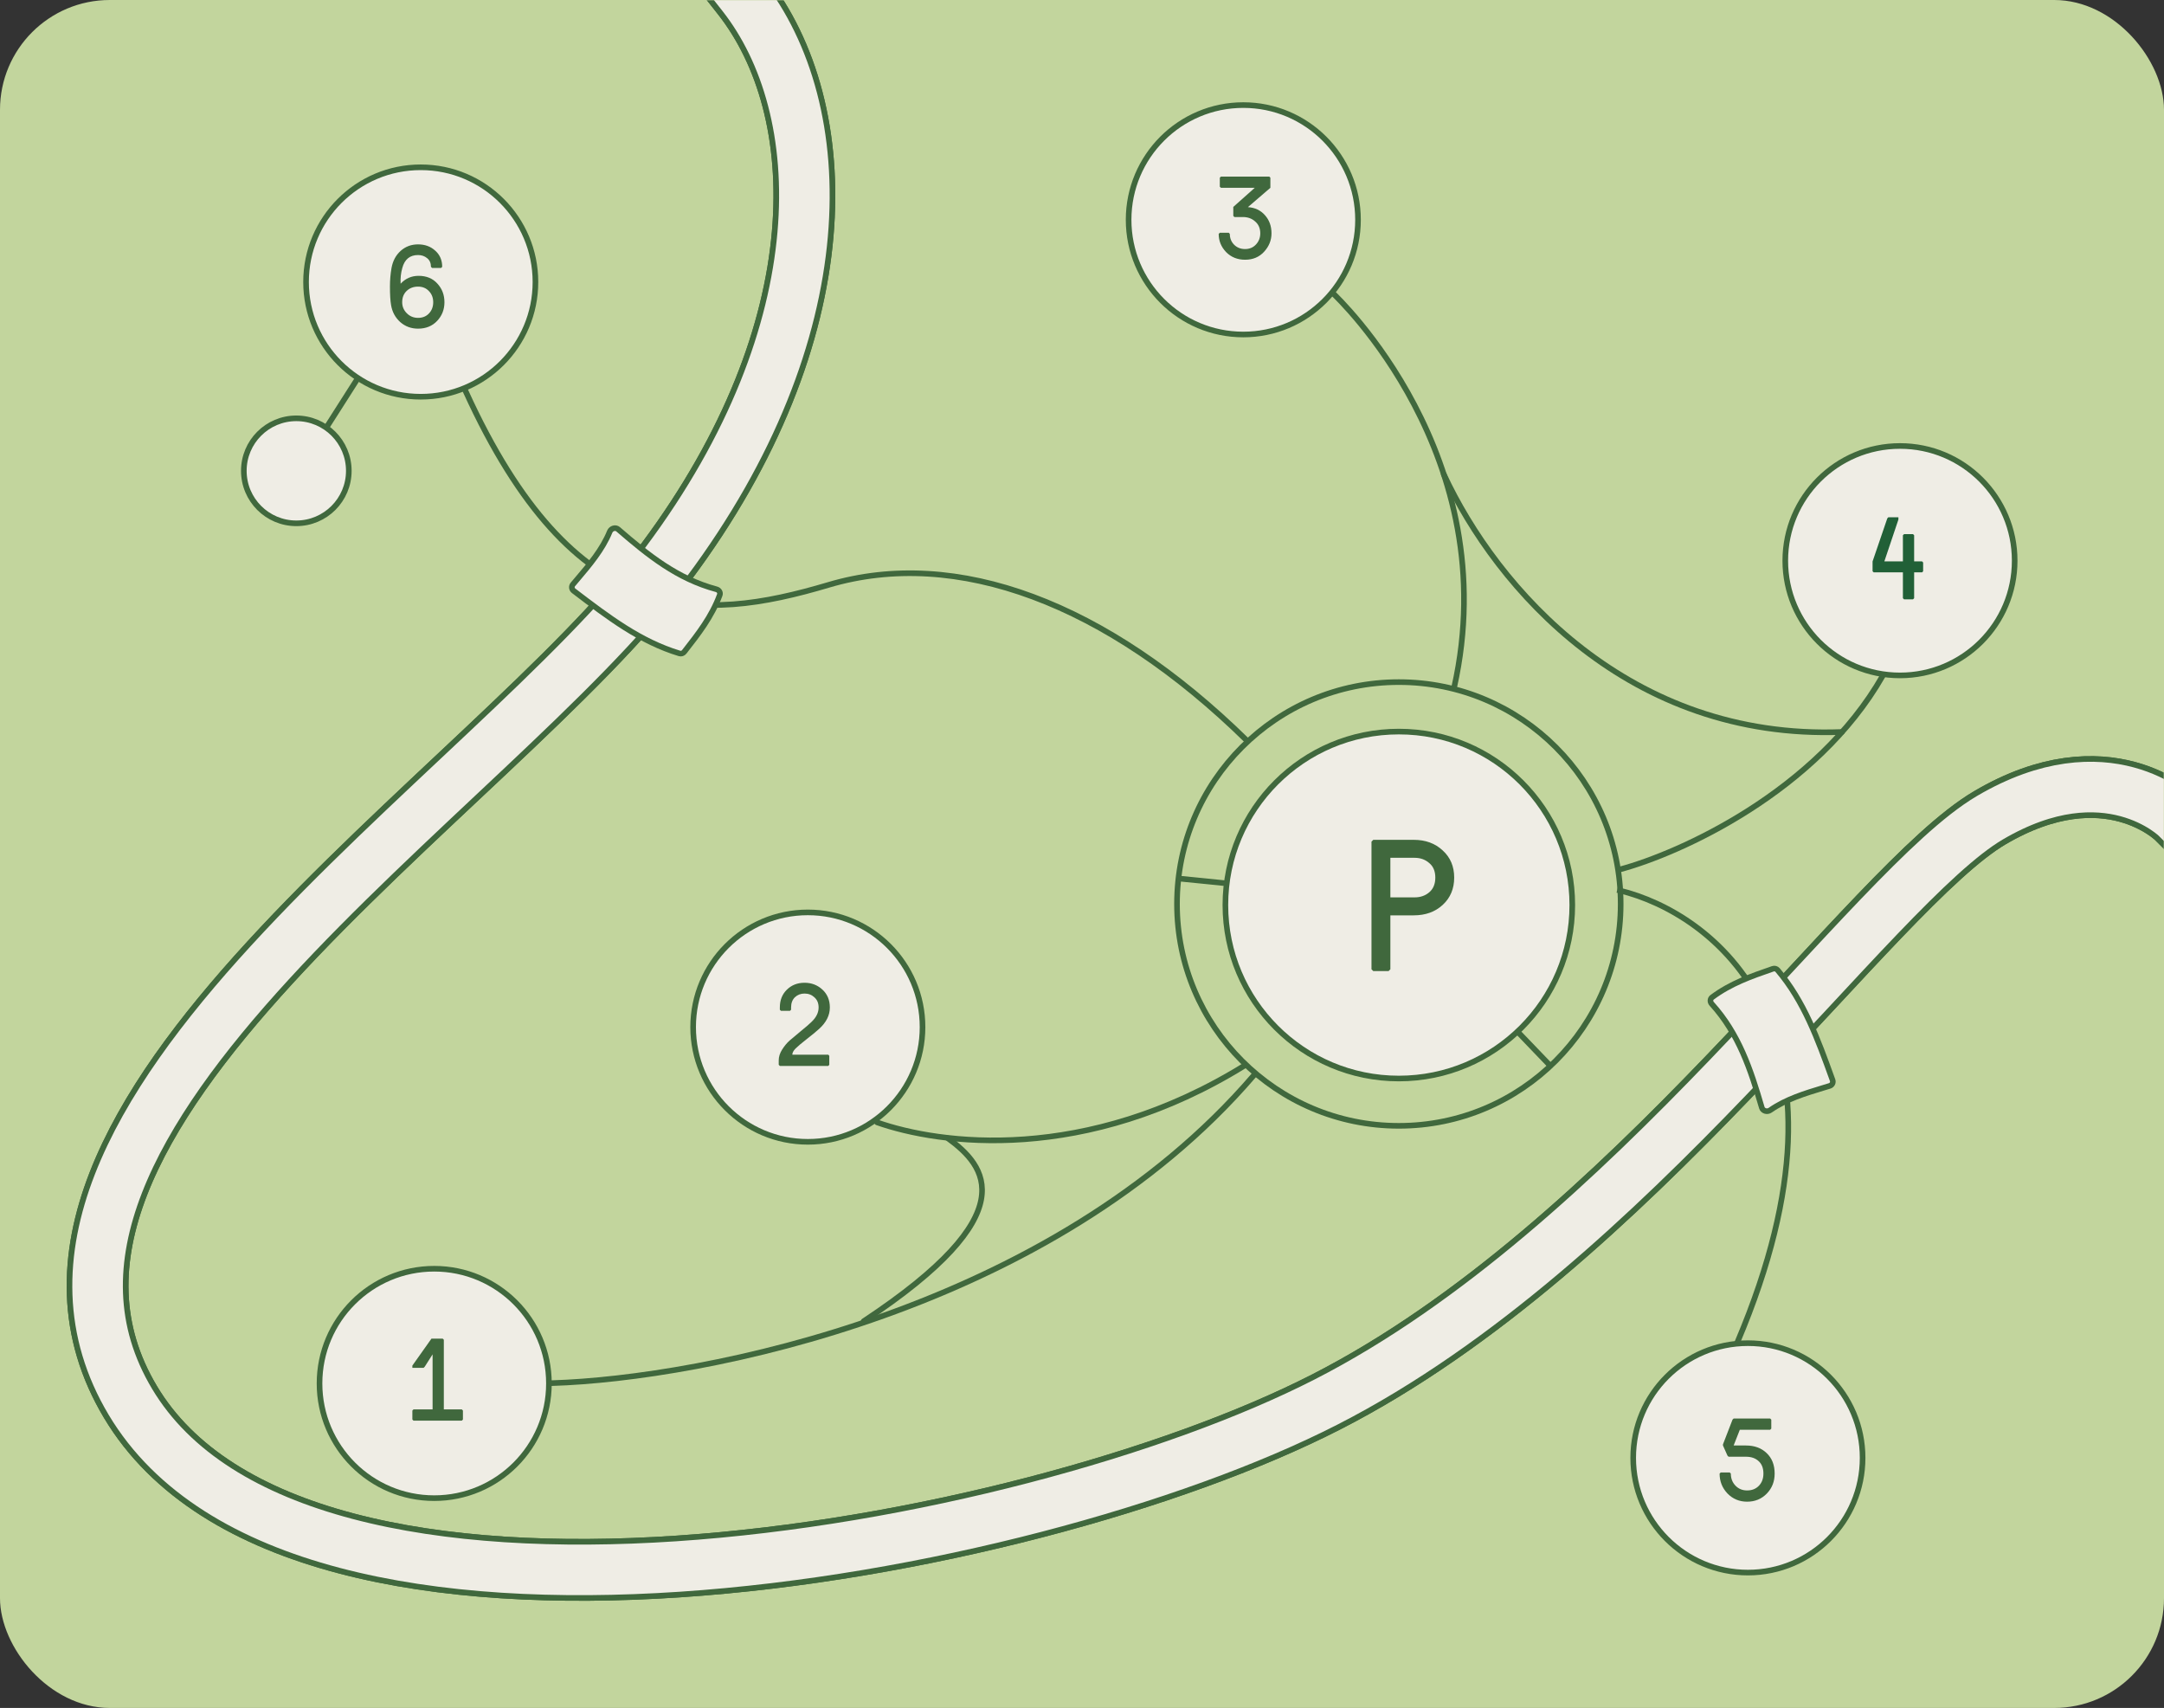 <svg width="887" height="700" viewBox="0 0 887 700" fill="none" xmlns="http://www.w3.org/2000/svg">
<rect x="0" y="0" width="887" height="700" fill="#333333" stroke="none"/>
<rect width="887" height="700" rx="45" fill="#C2D59D"/>
<mask id="mask0_155_204" style="mask-type:alpha" maskUnits="userSpaceOnUse" x="0" y="0" width="887" height="700">
<rect width="887" height="700" rx="45" fill="#CBD1BA"/>
</mask>
<g mask="url(#mask0_155_204)">
<path d="M304.205 -2C341.038 44.749 343.871 135.414 273.039 230.329C202.207 325.244 -15.955 458.408 53.46 574.572C122.876 690.737 418.953 638.321 543.618 574.572C668.282 510.823 767.447 363.493 815.612 335.16C863.778 306.827 892.111 335.16 892.111 335.16" stroke="#40683D" stroke-width="25.333" stroke-linecap="square" stroke-linejoin="round"/>
<path d="M304.205 -2C341.038 44.749 343.871 135.414 273.039 230.329C202.207 325.244 -15.955 458.408 53.46 574.572C122.876 690.737 418.953 638.321 543.618 574.572C668.282 510.823 767.447 363.493 815.612 335.16C863.778 306.827 892.111 335.16 892.111 335.16" stroke="#EFEDE5" stroke-width="20.727" stroke-linecap="square" stroke-linejoin="round"/>
<path d="M664.033 356.323C688.588 349.712 744.498 324.591 771.698 276.991" stroke="#40683D" stroke-width="2.303" stroke-linecap="square" stroke-linejoin="round"/>
<path d="M388.5 466.5C404.083 477.833 420.865 497.301 354 541.5" stroke="#40683D" stroke-width="2.303" stroke-linecap="round"/>
<path d="M644.465 370.933C644.465 410.199 612.634 442.03 573.368 442.03C534.102 442.03 502.271 410.199 502.271 370.933C502.271 331.667 534.102 299.836 573.368 299.836C612.634 299.836 644.465 331.667 644.465 370.933Z" fill="#EFEDE5" stroke="#40683D" stroke-width="2.303"/>
<circle cx="778.781" cy="229.799" r="47.014" fill="#EFEDE5" stroke="#40683D" stroke-width="2.303"/>
<circle cx="509.619" cy="90.082" r="47.014" fill="#EFEDE5" stroke="#40683D" stroke-width="2.303"/>
<circle cx="172.459" cy="115.581" r="47.014" fill="#EFEDE5" stroke="#40683D" stroke-width="2.303"/>
<circle cx="331.123" cy="420.958" r="47.014" fill="#EFEDE5" stroke="#40683D" stroke-width="2.303"/>
<circle cx="177.984" cy="567.001" r="47.014" fill="#EFEDE5" stroke="#40683D" stroke-width="2.303"/>
<circle cx="716.447" cy="597.508" r="47.014" fill="#EFEDE5" stroke="#40683D" stroke-width="2.303"/>
<circle cx="121.459" cy="192.966" r="21.515" fill="#EFEDE5" stroke="#40683D" stroke-width="2.303"/>
<path d="M484.161 360.164L501.075 361.868" stroke="#40683D" stroke-width="2.303" stroke-linecap="square"/>
<path d="M622.95 423.791L634.724 436.053" stroke="#40683D" stroke-width="2.303" stroke-linecap="square"/>
<circle cx="573.368" cy="370.489" r="90.93" stroke="#40683D" stroke-width="2.303"/>
<path d="M664 365C701.322 374.083 766.613 421.504 712.188 550" stroke="#40683D" stroke-width="2.303" stroke-linecap="square"/>
<path d="M226.291 566.872C287.679 564.983 431.137 537.122 513.869 440.791" stroke="#40683D" stroke-width="2.303" stroke-linecap="square"/>
<path d="M359.5 460C385 469 444.768 477.299 510.5 436.5" stroke="#40683D" stroke-width="2.303" stroke-linecap="round"/>
<path d="M190.876 160.383C235.508 258.32 287.207 255.298 339.623 239.715C392.039 224.132 453.439 246.997 511.036 303.464" stroke="#40683D" stroke-width="2.303" stroke-linecap="square" stroke-linejoin="round"/>
<path d="M546.452 120.274C547.869 121.69 617.284 186.856 596.035 281.771" stroke="#40683D" stroke-width="2.303" stroke-linecap="square" stroke-linejoin="round"/>
<path d="M591.784 194.383C613.506 241.132 667.735 303.4 755 300" stroke="#40683D" stroke-width="2.303" stroke-linecap="round" stroke-linejoin="round"/>
<path d="M304.205 -2C341.038 44.749 343.871 135.414 273.039 230.329C202.207 325.244 -15.955 458.408 53.46 574.572C122.876 690.737 418.953 638.321 543.618 574.572C668.282 510.823 767.447 363.493 815.612 335.16C863.778 306.827 892.111 335.16 892.111 335.16" stroke="#40683D" stroke-width="25.333" stroke-linecap="square" stroke-linejoin="round"/>
<path d="M304.205 -2C341.038 44.749 343.871 135.414 273.039 230.329C202.207 325.244 -15.955 458.408 53.46 574.572C122.876 690.737 418.953 638.321 543.618 574.572C668.282 510.823 767.447 363.493 815.612 335.16C863.778 306.827 892.111 335.16 892.111 335.16" stroke="#EFEDE5" stroke-width="20.727" stroke-linecap="square" stroke-linejoin="round"/>
<path d="M562.159 397.263V344.939L562.896 344.202H579.477C584.292 344.202 588.247 345.651 591.342 348.55C594.487 351.4 596.059 355.109 596.059 359.678C596.059 364.247 594.487 367.981 591.342 370.88C588.247 373.729 584.292 375.154 579.477 375.154H569.897V397.263L569.16 398H562.896L562.159 397.263ZM569.897 367.785H579.846C582.204 367.785 584.194 367.097 585.815 365.721C587.486 364.296 588.321 362.282 588.321 359.678C588.321 357.074 587.486 355.084 585.815 353.709C584.194 352.284 582.204 351.571 579.846 351.571H569.897V367.785Z" fill="#40683D"/>
<path d="M169.023 559.683L176.854 548.629H181.46L181.92 549.089V577.646H189.29L189.75 578.107V581.792L189.29 582.252H169.484L169.023 581.792V578.107L169.484 577.646H177.314V555.077L174.09 560.144L173.629 560.604H169.023V559.683Z" fill="#40683D"/>
<path d="M319.649 413.838V412.916C319.649 409.938 320.601 407.512 322.505 405.639C324.439 403.735 326.865 402.783 329.782 402.783C332.638 402.783 335.079 403.72 337.106 405.593C339.132 407.466 340.146 409.907 340.146 412.916C340.146 416.11 338.687 419.027 335.77 421.668C334.45 422.865 332.715 424.293 330.565 425.951C328.446 427.61 326.942 428.884 326.051 429.774C325.192 430.665 324.762 431.494 324.762 432.262H339.501L339.915 432.722V436.407L339.501 436.868H319.649L319.188 436.407V434.565C319.188 433.121 319.649 431.663 320.57 430.189C321.522 428.684 322.551 427.441 323.656 426.458C324.792 425.475 326.312 424.201 328.216 422.635C330.151 421.069 331.594 419.825 332.546 418.904C334.542 417.031 335.54 415.035 335.54 412.916C335.54 411.166 334.972 409.784 333.836 408.771C332.73 407.727 331.379 407.205 329.782 407.205C328.216 407.205 326.896 407.712 325.821 408.725C324.777 409.738 324.255 411.135 324.255 412.916V413.838L323.794 414.298H320.11L319.649 413.838Z" fill="#40683D"/>
<path d="M710.6 592.431H715.62C719.152 592.431 721.992 593.475 724.142 595.563C726.322 597.62 727.412 600.414 727.412 603.946C727.412 607.2 726.337 609.933 724.188 612.144C722.038 614.355 719.351 615.461 716.127 615.461C712.934 615.461 710.247 614.34 708.067 612.098C705.917 609.826 704.842 607.108 704.842 603.946L705.303 603.485H708.988L709.448 603.946C709.448 605.911 710.078 607.554 711.337 608.874C712.596 610.194 714.193 610.855 716.127 610.855C718.092 610.855 719.689 610.225 720.917 608.966C722.176 607.676 722.806 606.003 722.806 603.946C722.806 601.704 722.146 600 720.825 598.833C719.536 597.635 717.816 597.037 715.667 597.037H708.527L708.067 596.576L706.224 592.431V591.97L710.139 581.837L710.6 581.376H725.569L726.03 581.837V585.522L725.569 585.982H713.133L710.6 592.431Z" fill="#40683D"/>
<path d="M773.578 212.469L773.992 212.009H778.138V212.93L772.38 230.064H779.98V219.378L780.441 218.918H784.125L784.586 219.378V230.064H787.81L788.271 230.525V234.118L787.856 234.578H784.586V245.172L784.125 245.633H780.441L779.98 245.172V234.578H768.004L767.544 234.118V230.11L773.578 212.469Z" fill="#216037"/>
<path d="M520.714 72.828V76.974L511.502 84.896C514.389 85.08 516.722 86.186 518.503 88.212C520.284 90.208 521.175 92.68 521.175 95.628C521.175 98.453 520.162 100.971 518.135 103.182C516.139 105.362 513.544 106.452 510.351 106.452C507.219 106.452 504.624 105.408 502.567 103.32C500.54 101.201 499.527 98.714 499.527 95.858L499.987 95.398H503.672L504.087 95.858C504.087 97.609 504.67 99.082 505.837 100.28C507.034 101.478 508.539 102.076 510.351 102.076C512.162 102.076 513.652 101.447 514.819 100.188C515.985 98.929 516.569 97.409 516.569 95.628C516.569 93.601 515.878 91.989 514.496 90.792C513.145 89.563 511.456 88.949 509.43 88.949H505.975L505.514 88.489V84.804L514.312 76.974H500.448L499.987 76.513V72.828L500.448 72.368H520.254L520.714 72.828Z" fill="#40683D"/>
<path d="M171.349 130.276C173.192 130.276 174.681 129.677 175.817 128.48C176.984 127.252 177.568 125.716 177.568 123.874C177.568 122.031 176.984 120.511 175.817 119.314C174.681 118.086 173.192 117.471 171.349 117.471C169.476 117.471 167.926 118.055 166.697 119.222C165.469 120.389 164.855 121.939 164.855 123.874C164.855 125.624 165.484 127.129 166.743 128.388C168.002 129.647 169.538 130.276 171.349 130.276ZM159.834 117.425C159.834 114.815 160.049 112.282 160.479 109.825C161.001 106.939 162.245 104.605 164.21 102.824C166.206 101.043 168.586 100.153 171.349 100.153C174.174 100.153 176.524 101.013 178.397 102.732C180.3 104.421 181.252 106.632 181.252 109.365L180.792 109.825H177.107L176.646 109.365C176.646 107.83 176.124 106.647 175.08 105.818C174.067 104.958 172.823 104.529 171.349 104.529C168.002 104.529 165.853 106.294 164.901 109.825C164.318 111.883 164.087 114.032 164.21 116.274C166.206 114.124 168.663 113.05 171.58 113.05C174.804 113.05 177.368 114.109 179.272 116.228C181.206 118.316 182.174 120.865 182.174 123.874C182.174 126.852 181.176 129.401 179.18 131.52C177.184 133.639 174.574 134.698 171.349 134.698C168.524 134.698 166.083 133.792 164.026 131.98C161.999 130.138 160.756 127.82 160.295 125.025C159.988 123.275 159.834 120.742 159.834 117.425Z" fill="#40683D"/>
<path d="M134.209 174.55L147 154.5" stroke="#40683D" stroke-width="2.303"/>
<path d="M235.129 242.138C234.292 241.501 234.161 240.31 234.824 239.522C235.391 238.847 235.965 238.171 236.541 237.491C241.636 231.484 246.936 225.234 249.915 217.929C250.514 216.461 252.334 216.031 253.351 216.911C265.748 227.633 277.662 237.217 293.683 241.522C294.802 241.822 295.363 242.92 295.024 243.838C291.737 252.751 286.176 259.857 280.655 266.913L280.446 267.18C279.981 267.775 279.22 268.018 278.534 267.811C262.462 262.963 249.343 252.968 235.482 242.407C235.364 242.318 235.247 242.228 235.129 242.138Z" fill="#EFEDE5" stroke="#40683D" stroke-width="2.303"/>
<path d="M751.15 442.676C751.508 443.665 750.972 444.737 749.988 445.04C749.145 445.299 748.296 445.556 747.443 445.815C739.906 448.099 732.063 450.476 725.598 454.997C724.299 455.906 722.537 455.28 722.16 453.99C717.558 438.258 712.746 423.746 701.619 411.44C700.843 410.581 700.967 409.354 701.749 408.766C709.344 403.061 717.87 400.106 726.336 397.172L726.656 397.061C727.369 396.814 728.141 397.022 728.605 397.567C739.479 410.357 745.081 425.869 751 442.259C751.05 442.398 751.1 442.537 751.15 442.676Z" fill="#EFEDE5" stroke="#40683D" stroke-width="2.303"/>
</g>
</svg>
